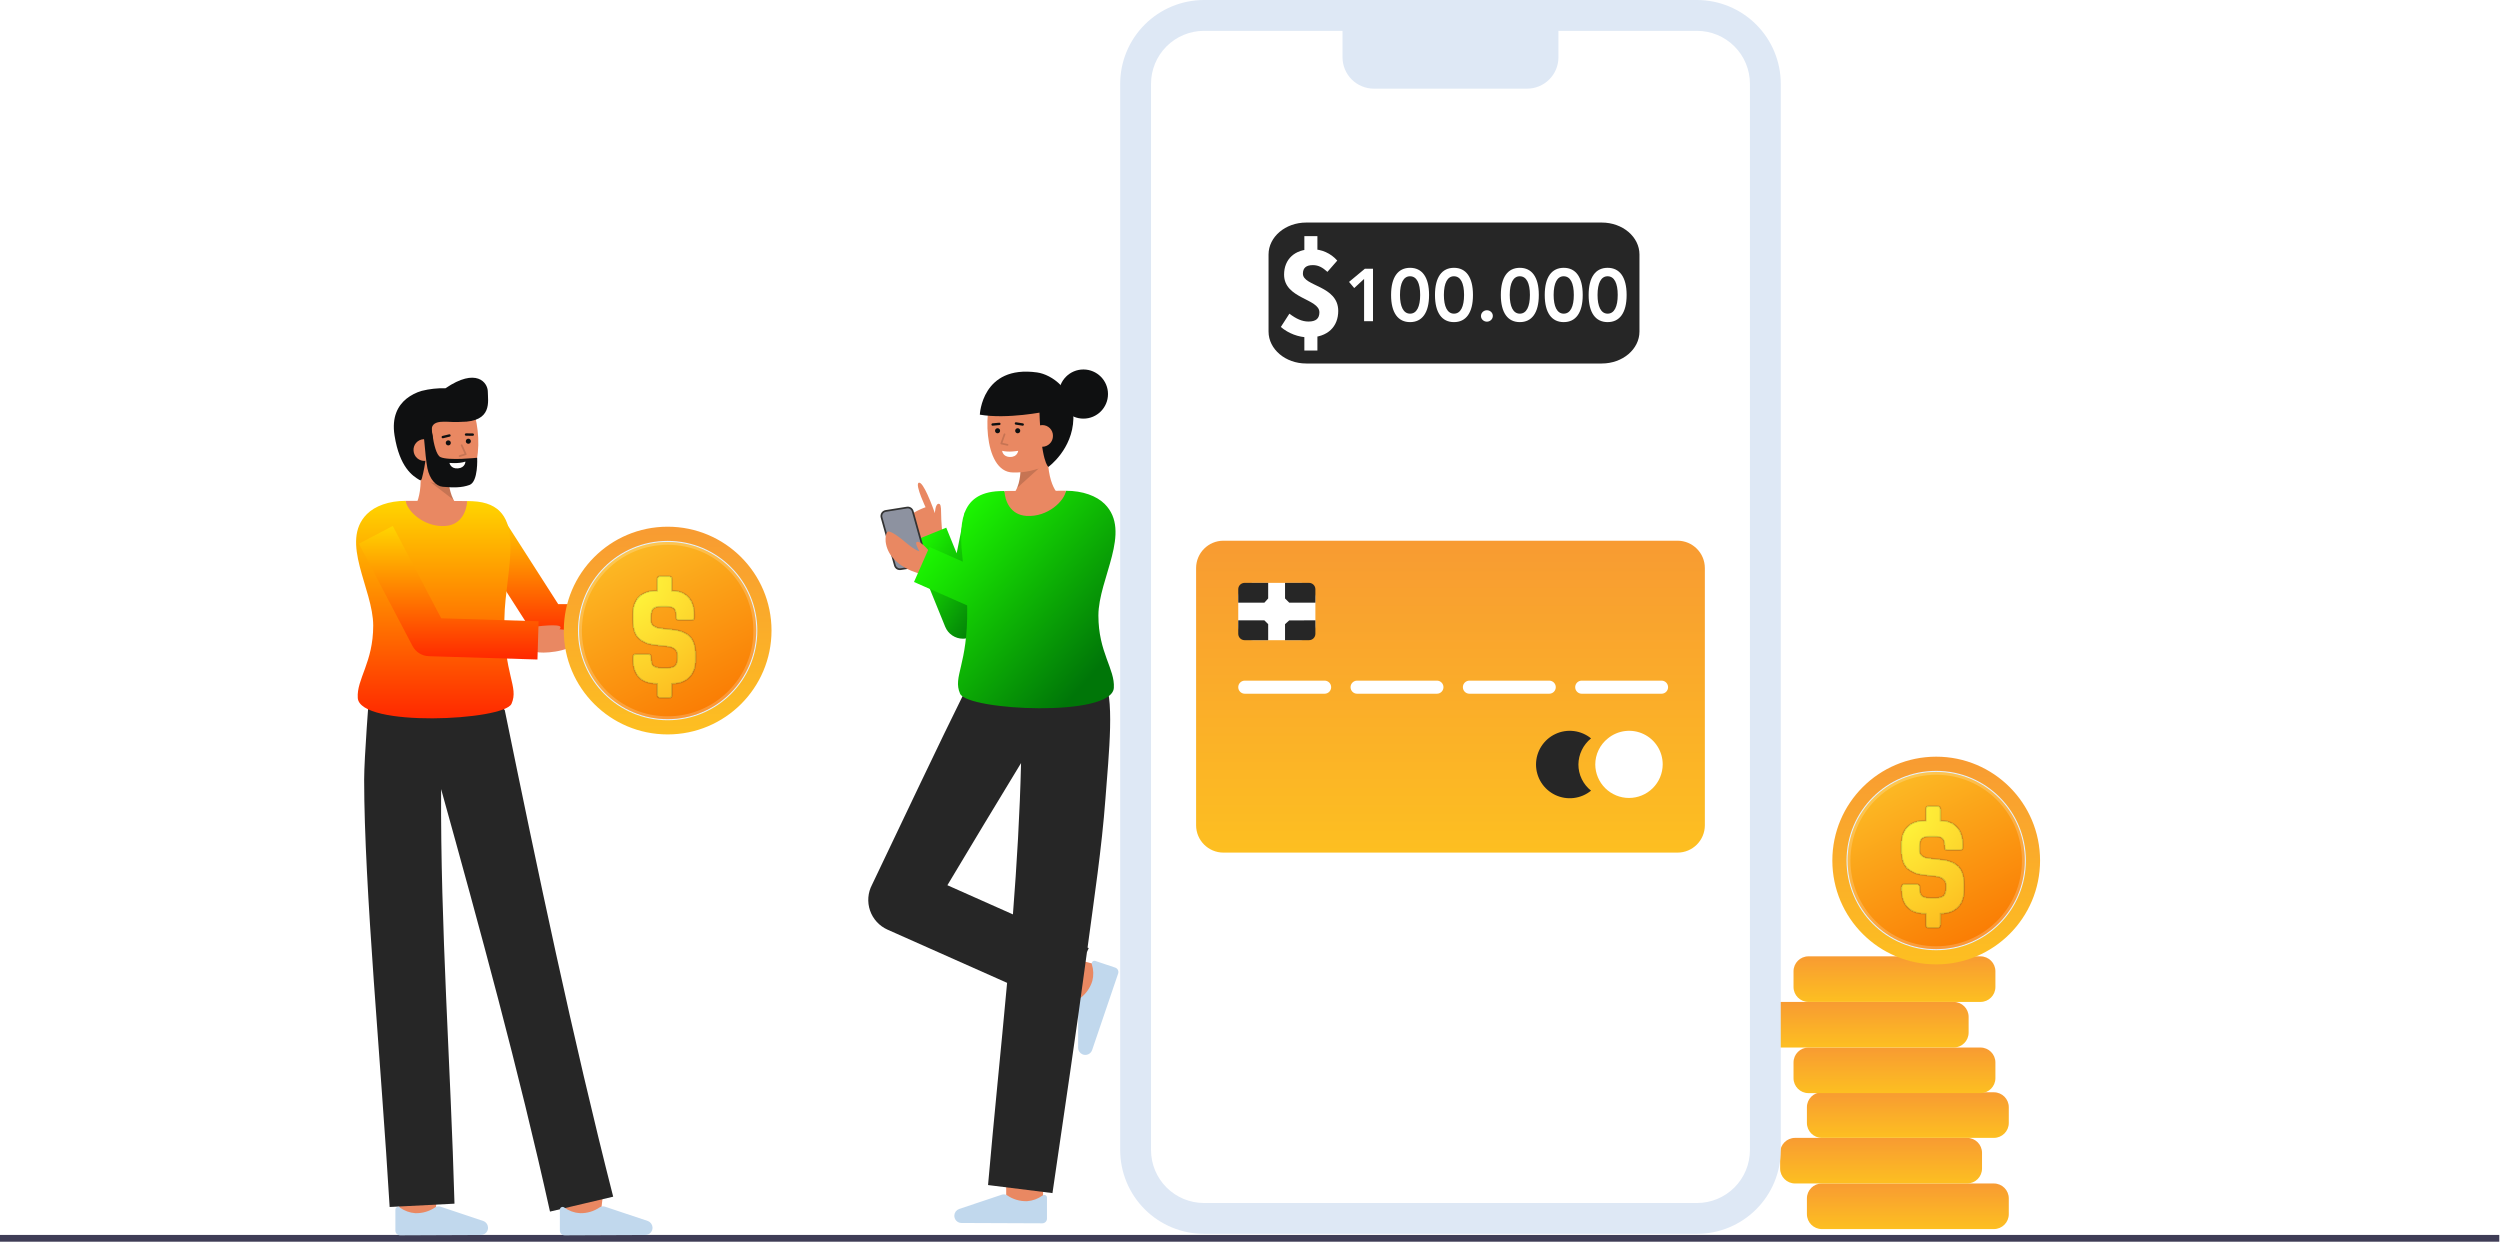 <svg width="337" height="168" viewBox="0 0 337 168" fill="none" xmlns="http://www.w3.org/2000/svg">
<path d="M268.772 159.533H245.586C244.474 159.533 243.572 160.435 243.572 161.547V163.666C243.572 164.778 244.474 165.679 245.586 165.679H268.772C269.884 165.679 270.785 164.778 270.785 163.666V161.547C270.785 160.435 269.884 159.533 268.772 159.533Z" fill="url(#paint0_linear_1203_18449)"/>
<path d="M265.162 153.387H241.976C240.864 153.387 239.962 154.288 239.962 155.401V157.519C239.962 158.631 240.864 159.533 241.976 159.533H265.162C266.274 159.533 267.176 158.631 267.176 157.519V155.401C267.176 154.288 266.274 153.387 265.162 153.387Z" fill="url(#paint1_linear_1203_18449)"/>
<path d="M268.772 147.24H245.586C244.474 147.24 243.572 148.142 243.572 149.254V151.373C243.572 152.485 244.474 153.386 245.586 153.386H268.772C269.884 153.386 270.785 152.485 270.785 151.373V149.254C270.785 148.142 269.884 147.24 268.772 147.24Z" fill="url(#paint2_linear_1203_18449)"/>
<path d="M266.967 141.207H243.781C242.669 141.207 241.767 142.109 241.767 143.221V145.339C241.767 146.452 242.669 147.353 243.781 147.353H266.967C268.079 147.353 268.981 146.452 268.981 145.339V143.221C268.981 142.109 268.079 141.207 266.967 141.207Z" fill="url(#paint3_linear_1203_18449)"/>
<path d="M263.357 135.061H240.171C239.059 135.061 238.157 135.962 238.157 137.074V139.193C238.157 140.305 239.059 141.207 240.171 141.207H263.357C264.469 141.207 265.371 140.305 265.371 139.193V137.074C265.371 135.962 264.469 135.061 263.357 135.061Z" fill="url(#paint4_linear_1203_18449)"/>
<path d="M266.967 128.914H243.781C242.669 128.914 241.767 129.816 241.767 130.928V133.046C241.767 134.159 242.669 135.06 243.781 135.06H266.967C268.079 135.06 268.981 134.159 268.981 133.046V130.928C268.981 129.816 268.079 128.914 266.967 128.914Z" fill="url(#paint5_linear_1203_18449)"/>
<path d="M124.179 73.481C124.179 73.481 122.408 70.668 122.481 69.906C122.553 69.144 124.767 68.373 124.767 68.373C124.767 68.373 124.447 67.699 124.161 66.96C123.832 66.106 123.549 65.165 123.858 65.072C124.155 64.981 124.607 65.756 125.021 66.657C125.553 67.813 126.023 69.175 126.023 69.175C126.023 69.175 126.072 67.83 126.57 67.915C126.774 67.951 126.861 68.194 126.861 69.158C126.861 70.258 127.033 71.972 127.033 71.972L124.179 73.481Z" fill="#E98862"/>
<path d="M129.802 86.096C129.289 86.096 128.788 85.943 128.362 85.656C127.936 85.37 127.606 84.963 127.413 84.487L122.776 73.07L127.555 71.13L128.959 74.587L130.06 69.08L135.118 70.092L132.332 84.023C132.223 84.567 131.942 85.061 131.53 85.432C131.118 85.804 130.598 86.032 130.046 86.084C129.964 86.092 129.883 86.096 129.802 86.096Z" fill="url(#paint6_linear_1203_18449)"/>
<path d="M121.414 76.721L121.414 76.721C121.246 76.748 121.074 76.712 120.931 76.62L120.867 76.72L120.931 76.62C120.788 76.528 120.683 76.387 120.638 76.223L120.638 76.223L118.833 69.748C118.833 69.748 118.833 69.748 118.833 69.748C118.807 69.654 118.801 69.556 118.816 69.46C118.831 69.363 118.865 69.271 118.918 69.189C118.971 69.107 119.04 69.037 119.122 68.984C119.203 68.93 119.295 68.895 119.391 68.879C119.391 68.879 119.391 68.879 119.391 68.879L122.259 68.422L122.259 68.422C122.427 68.395 122.599 68.431 122.742 68.523C122.885 68.615 122.989 68.756 123.035 68.92L123.035 68.92L124.839 75.395C124.865 75.489 124.871 75.587 124.856 75.683C124.842 75.78 124.807 75.872 124.754 75.954C124.702 76.036 124.632 76.106 124.551 76.159C124.469 76.213 124.377 76.248 124.281 76.264C124.281 76.264 124.281 76.264 124.281 76.264L121.414 76.721Z" fill="#8D92A0" stroke="#333333" stroke-width="0.237"/>
<path d="M147.413 135.057C143.113 133.971 142.69 133.809 142.551 133.756L144.328 129.117C144.314 129.112 144.296 129.105 144.273 129.098C144.623 129.213 146.807 129.781 148.63 130.241L147.413 135.057Z" fill="#E98862"/>
<path d="M147.22 141.545C147.177 141.671 147.108 141.787 147.018 141.886C146.928 141.985 146.819 142.064 146.697 142.118C146.575 142.173 146.443 142.202 146.309 142.203C146.176 142.204 146.043 142.178 145.92 142.126C145.75 142.053 145.604 141.934 145.499 141.781C145.394 141.628 145.335 141.449 145.329 141.264L145.332 135.166C145.333 135.048 145.359 134.931 145.409 134.824C145.458 134.717 145.53 134.622 145.62 134.546C146.396 133.968 146.966 133.156 147.246 132.23C147.435 131.499 147.414 130.73 147.187 130.01C147.163 129.945 147.157 129.874 147.171 129.806C147.185 129.738 147.218 129.675 147.266 129.626C147.314 129.576 147.375 129.54 147.443 129.524C147.51 129.508 147.581 129.511 147.647 129.533L150.327 130.432C150.406 130.459 150.479 130.5 150.542 130.555C150.605 130.61 150.656 130.677 150.693 130.751C150.73 130.826 150.752 130.908 150.758 130.991C150.763 131.074 150.752 131.157 150.725 131.236L147.22 141.545Z" fill="#C1D8ED"/>
<path d="M135.642 162.836C135.642 162.836 135.625 157.692 135.625 157.236H140.593C140.593 157.691 140.61 162.82 140.61 162.82L135.642 162.836Z" fill="#E98862"/>
<path d="M148.658 91.604C145.471 88.417 130.662 92.716 130.662 92.716L130.648 92.808L130.345 92.638C126.579 100.208 121.245 111.539 117.554 119.256C117.273 119.786 117.103 120.369 117.055 120.968C117.008 121.567 117.084 122.169 117.28 122.738C117.475 123.306 117.785 123.828 118.19 124.271C118.595 124.715 119.088 125.07 119.636 125.316L135.757 132.488C134.929 141.581 133.979 150.667 133.188 159.745L141.873 160.829C143.451 149.998 145.074 139.18 146.523 128.336L146.76 127.804L146.604 127.735C147.493 121.054 148.515 114.38 149.015 107.651C149.44 101.928 150.373 93.319 148.658 91.604ZM127.708 119.328C130.816 114.148 134.473 108.043 137.638 102.861C137.475 109.665 137.072 116.464 136.542 123.259L127.708 119.328Z" fill="#262626"/>
<path d="M126.05 75.142L124.359 77.436C124.359 77.436 119.813 76.525 119.387 73.023C119.338 72.62 119.38 71.505 119.88 71.654C121.181 72.044 122.8 74.04 123.935 74.306C123.676 73.842 123.36 73.187 123.564 73.067C124.1 72.752 125.542 74.653 126.05 75.142Z" fill="#E98862"/>
<path d="M143.131 66.997C143.131 66.997 141.229 66.18 141.229 61.183L137.405 60.793C137.405 60.793 138.193 65.209 136.403 66.778L143.131 66.997Z" fill="#E98862"/>
<g opacity="0.15">
<path d="M137.099 65.784L140.032 63.135L137.572 63.311C137.569 64.157 137.409 64.996 137.099 65.784Z" fill="black"/>
</g>
<path d="M143.208 59.082C143.071 60.61 142.366 62.103 141.077 62.699C139.676 63.392 138.127 63.733 136.564 63.69C132.413 63.69 132.46 54.247 134.268 52.265C136.076 50.284 141.916 50.966 142.865 53.955C143.356 55.5 143.339 57.628 143.208 59.082Z" fill="#E98862"/>
<path d="M137.186 58.408C137.376 58.408 137.529 58.255 137.529 58.065C137.529 57.876 137.376 57.723 137.186 57.723C136.997 57.723 136.844 57.876 136.844 58.065C136.844 58.255 136.997 58.408 137.186 58.408Z" fill="#0F1011"/>
<path d="M134.473 58.408C134.662 58.408 134.816 58.255 134.816 58.065C134.816 57.876 134.662 57.723 134.473 57.723C134.284 57.723 134.13 57.876 134.13 58.065C134.13 58.255 134.284 58.408 134.473 58.408Z" fill="#0F1011"/>
<path d="M133.808 57.386C133.766 57.387 133.726 57.371 133.695 57.343C133.665 57.314 133.646 57.274 133.644 57.233C133.643 57.191 133.657 57.15 133.685 57.118C133.713 57.087 133.751 57.068 133.793 57.065L134.697 56.979C134.74 56.976 134.782 56.989 134.815 57.016C134.847 57.043 134.868 57.082 134.873 57.124C134.875 57.145 134.872 57.167 134.866 57.187C134.86 57.207 134.85 57.226 134.836 57.242C134.823 57.258 134.806 57.272 134.788 57.282C134.769 57.292 134.748 57.298 134.727 57.3L133.823 57.385L133.808 57.386Z" fill="#0F1011"/>
<path d="M137.86 57.386C137.852 57.386 137.844 57.386 137.836 57.384L136.926 57.242C136.905 57.239 136.885 57.232 136.867 57.221C136.849 57.21 136.833 57.196 136.82 57.178C136.808 57.161 136.798 57.142 136.793 57.121C136.788 57.101 136.787 57.079 136.791 57.058C136.794 57.037 136.801 57.017 136.812 56.999C136.823 56.981 136.838 56.965 136.855 56.953C136.872 56.94 136.892 56.931 136.912 56.926C136.933 56.921 136.954 56.92 136.975 56.924L137.885 57.066C137.925 57.072 137.961 57.093 137.986 57.125C138.011 57.157 138.023 57.197 138.02 57.237C138.017 57.277 137.999 57.314 137.97 57.342C137.941 57.37 137.902 57.385 137.862 57.386L137.86 57.386Z" fill="#0F1011"/>
<path d="M137.249 60.77C137.249 60.77 135.999 61.006 135.089 60.77C135.089 60.77 135.164 61.599 136.169 61.599C137.174 61.599 137.249 60.77 137.249 60.77Z" fill="white"/>
<path d="M140.114 55.407C140.317 62.309 141.32 62.94 141.32 62.94C141.32 62.94 144.584 60.594 144.694 56.431C144.797 52.527 141.759 50.477 139.797 50.204C132.344 49.168 132.082 55.898 132.082 55.898C135.823 56.539 140.918 55.48 140.918 55.48" fill="#0F1011"/>
<path d="M139.032 58.754C139.03 58.946 139.065 59.137 139.137 59.316C139.209 59.494 139.316 59.657 139.451 59.793C139.586 59.93 139.747 60.039 139.925 60.113C140.102 60.187 140.293 60.226 140.485 60.226C140.677 60.226 140.868 60.187 141.045 60.113C141.223 60.039 141.384 59.93 141.519 59.793C141.654 59.657 141.761 59.494 141.833 59.316C141.905 59.137 141.941 58.946 141.938 58.754C141.941 58.562 141.906 58.372 141.834 58.194C141.762 58.016 141.655 57.855 141.52 57.719C141.384 57.584 141.223 57.477 141.045 57.405C140.867 57.333 140.677 57.298 140.485 57.301C139.45 57.352 139.032 57.952 139.032 58.754Z" fill="#E98862"/>
<path d="M146.045 56.431C147.875 56.431 149.358 54.948 149.358 53.118C149.358 51.288 147.875 49.805 146.045 49.805C144.215 49.805 142.732 51.288 142.732 53.118C142.732 54.948 144.215 56.431 146.045 56.431Z" fill="#0F1011"/>
<path d="M148.912 67.936C147.83 66.855 145.964 66.157 143.688 66.154C143.518 67.481 135.461 67.486 135.4 66.185C135.092 66.19 134.853 66.195 134.704 66.202C129.236 66.438 129.252 70.845 129.79 75.716L125.29 73.731L123.208 78.45L130.369 81.609C130.374 81.751 130.378 81.893 130.379 82.035C130.472 89.713 128.397 91.161 129.419 93.507C130.41 95.786 149.886 96.732 150.146 92.725C150.311 90.174 148.064 87.948 148.064 82.978C148.064 78.008 152.637 71.661 148.912 67.936Z" fill="url(#paint7_linear_1203_18449)"/>
<path d="M135.4 66.185C135.461 67.486 136.168 69.4 138.352 69.544C141.261 69.736 143.518 67.481 143.688 66.154H143.681C140.817 66.154 137.07 66.159 135.4 66.185Z" fill="#E98862"/>
<g opacity="0.15">
<path d="M135.816 60.084C135.808 60.084 135.799 60.083 135.791 60.081L134.948 59.896C134.931 59.893 134.916 59.886 134.902 59.876C134.889 59.866 134.878 59.853 134.87 59.838C134.862 59.824 134.857 59.807 134.855 59.791C134.854 59.774 134.856 59.757 134.862 59.741L135.304 58.493C135.315 58.465 135.337 58.441 135.365 58.429C135.392 58.416 135.424 58.414 135.453 58.425C135.482 58.435 135.506 58.456 135.52 58.484C135.533 58.511 135.536 58.543 135.526 58.572L135.129 59.694L135.842 59.851C135.87 59.857 135.895 59.874 135.912 59.897C135.929 59.921 135.937 59.95 135.934 59.979C135.93 60.008 135.917 60.035 135.895 60.054C135.873 60.073 135.845 60.084 135.816 60.084Z" fill="black"/>
</g>
<path d="M129.609 164.858C129.475 164.858 129.343 164.829 129.221 164.776C129.099 164.722 128.989 164.643 128.899 164.545C128.808 164.446 128.739 164.331 128.695 164.204C128.652 164.078 128.634 163.944 128.645 163.811C128.659 163.626 128.726 163.45 128.837 163.302C128.949 163.154 129.1 163.041 129.274 162.976L135.056 161.04C135.168 161.002 135.286 160.99 135.404 161.003C135.521 161.016 135.634 161.054 135.735 161.115C136.53 161.667 137.481 161.949 138.448 161.92C139.201 161.866 139.924 161.602 140.534 161.157C140.588 161.113 140.653 161.085 140.722 161.077C140.791 161.069 140.861 161.08 140.923 161.11C140.986 161.139 141.039 161.186 141.076 161.245C141.113 161.304 141.132 161.372 141.132 161.441V164.268C141.132 164.352 141.116 164.434 141.084 164.511C141.052 164.588 141.005 164.658 140.946 164.717C140.887 164.776 140.817 164.823 140.739 164.854C140.662 164.886 140.58 164.902 140.496 164.902L129.609 164.858Z" fill="#C1D8ED"/>
<path d="M336.904 166.469H0V167.382H336.904V166.469Z" fill="#3F3D56"/>
<path d="M162.294 164.244H228.755C233.845 164.244 237.971 160.118 237.971 155.029L237.971 11.294C237.971 6.205 233.845 2.079 228.755 2.079H162.294C157.204 2.079 153.079 6.205 153.079 11.294V155.029C153.079 160.118 157.204 164.244 162.294 164.244Z" fill="white"/>
<path d="M151 155.029V11.295C151.003 8.301 152.194 5.43 154.311 3.312C156.428 1.195 159.299 0.004 162.293 0H228.755C231.75 0.003 234.621 1.195 236.738 3.312C238.856 5.43 240.046 8.301 240.049 11.295V155.029C240.046 158.023 238.855 160.894 236.738 163.011C234.621 165.129 231.75 166.32 228.755 166.323H162.293C159.299 166.319 156.429 165.128 154.311 163.011C152.194 160.894 151.003 158.023 151 155.029ZM162.293 4.157C160.401 4.16 158.587 4.913 157.249 6.251C155.912 7.589 155.159 9.403 155.157 11.295V155.029C155.159 156.921 155.912 158.735 157.25 160.073C158.588 161.411 160.401 162.163 162.293 162.166H228.755C230.648 162.163 232.462 161.411 233.8 160.073C235.137 158.735 235.89 156.921 235.892 155.029V11.295C235.89 9.403 235.137 7.589 233.8 6.251C232.462 4.913 230.648 4.161 228.755 4.158L162.293 4.157Z" fill="#DEE8F5"/>
<path d="M205.85 11.951L185.199 11.951C184.078 11.951 183.003 11.506 182.211 10.713C181.418 9.921 180.973 8.846 180.973 7.725V2.078L210.077 2.078V7.725C210.077 8.846 209.631 9.921 208.839 10.713C208.046 11.506 206.971 11.951 205.85 11.951Z" fill="#DEE8F5"/>
<path d="M215.922 30H176.078C173.273 30 171 31.929 171 34.309V44.691C171 47.071 173.273 49 176.078 49H215.922C218.727 49 221 47.071 221 44.691V34.309C221 31.929 218.727 30 215.922 30Z" fill="#262626"/>
<path d="M226.125 72.887H164.924C162.886 72.887 161.234 74.539 161.234 76.576V111.243C161.234 113.28 162.886 114.932 164.924 114.932H226.125C228.162 114.932 229.814 113.28 229.814 111.243V76.576C229.814 74.539 228.162 72.887 226.125 72.887Z" fill="url(#paint8_linear_1203_18449)"/>
<path d="M175.313 78.568H168.918C167.812 78.568 166.916 79.464 166.916 80.57V84.294C166.916 85.4 167.812 86.296 168.918 86.296H175.313C176.418 86.296 177.314 85.4 177.314 84.294V80.57C177.314 79.464 176.418 78.568 175.313 78.568Z" fill="white"/>
<path d="M177.314 79.426V81.239H173.791L173.223 80.671V78.57H176.457C176.684 78.57 176.902 78.66 177.062 78.821C177.223 78.981 177.313 79.199 177.314 79.426Z" fill="#262626"/>
<path d="M177.314 83.625V85.438C177.314 85.551 177.292 85.662 177.249 85.766C177.206 85.87 177.142 85.965 177.063 86.044C176.983 86.124 176.889 86.187 176.785 86.23C176.681 86.273 176.569 86.295 176.457 86.295H173.223V84.136L173.791 83.626L177.314 83.625Z" fill="#262626"/>
<path d="M170.95 78.57V80.672L170.44 81.241H166.916V79.427C166.916 79.315 166.938 79.203 166.981 79.099C167.024 78.995 167.087 78.901 167.167 78.821C167.247 78.742 167.341 78.678 167.445 78.635C167.549 78.592 167.661 78.57 167.773 78.57H170.95Z" fill="#262626"/>
<path d="M170.95 84.136V86.295H167.773C167.661 86.295 167.549 86.273 167.445 86.23C167.341 86.187 167.247 86.124 167.167 86.044C167.087 85.965 167.024 85.87 166.981 85.766C166.938 85.662 166.916 85.551 166.916 85.438V83.625H170.439L170.95 84.136Z" fill="#262626"/>
<path d="M178.557 93.514H167.798C167.564 93.514 167.34 93.421 167.175 93.255C167.009 93.09 166.916 92.866 166.916 92.632C166.916 92.398 167.009 92.174 167.175 92.008C167.34 91.843 167.564 91.75 167.798 91.75H178.557C178.791 91.75 179.016 91.843 179.181 92.008C179.346 92.174 179.439 92.398 179.439 92.632C179.439 92.866 179.346 93.09 179.181 93.255C179.016 93.421 178.791 93.514 178.557 93.514Z" fill="white"/>
<path d="M193.697 93.514H182.937C182.704 93.514 182.479 93.421 182.314 93.255C182.148 93.09 182.056 92.866 182.056 92.632C182.056 92.398 182.148 92.174 182.314 92.008C182.479 91.843 182.704 91.75 182.937 91.75H193.697C193.931 91.75 194.155 91.843 194.32 92.008C194.486 92.174 194.579 92.398 194.579 92.632C194.579 92.866 194.486 93.09 194.32 93.255C194.155 93.421 193.931 93.514 193.697 93.514Z" fill="white"/>
<path d="M208.837 93.514H198.077C197.843 93.514 197.619 93.421 197.453 93.255C197.288 93.09 197.195 92.866 197.195 92.632C197.195 92.398 197.288 92.174 197.453 92.008C197.619 91.843 197.843 91.75 198.077 91.75H208.837C209.07 91.75 209.295 91.843 209.46 92.008C209.626 92.174 209.719 92.398 209.719 92.632C209.719 92.866 209.626 93.09 209.46 93.255C209.295 93.421 209.07 93.514 208.837 93.514Z" fill="white"/>
<path d="M223.976 93.514H213.217C212.983 93.514 212.758 93.421 212.593 93.255C212.428 93.09 212.335 92.866 212.335 92.632C212.335 92.398 212.428 92.174 212.593 92.008C212.758 91.843 212.983 91.75 213.217 91.75H223.976C224.21 91.75 224.434 91.843 224.6 92.008C224.765 92.174 224.858 92.398 224.858 92.632C224.858 92.866 224.765 93.09 224.6 93.255C224.434 93.421 224.21 93.514 223.976 93.514Z" fill="white"/>
<path d="M224.133 103.057C224.123 104.256 223.639 105.403 222.788 106.247C221.937 107.091 220.786 107.565 219.587 107.565C218.388 107.565 217.238 107.091 216.386 106.247C215.535 105.403 215.052 104.256 215.042 103.057C215.042 102.38 215.196 101.711 215.491 101.101C215.786 100.491 216.215 99.956 216.746 99.535C217.41 98.991 218.215 98.648 219.067 98.544C219.919 98.441 220.783 98.583 221.557 98.952C222.332 99.322 222.985 99.904 223.441 100.631C223.897 101.357 224.137 102.199 224.133 103.057Z" fill="white"/>
<path d="M214.473 106.581C213.807 107.124 213 107.467 212.147 107.57C211.293 107.673 210.428 107.532 209.651 107.164C208.874 106.795 208.218 106.213 207.759 105.486C207.299 104.759 207.055 103.917 207.055 103.057C207.055 102.198 207.299 101.355 207.759 100.629C208.218 99.902 208.874 99.32 209.651 98.951C210.428 98.582 211.293 98.441 212.147 98.545C213 98.648 213.807 98.991 214.473 99.534C213.947 99.96 213.521 100.496 213.227 101.105C212.932 101.714 212.776 102.381 212.769 103.057C212.769 103.735 212.923 104.404 213.218 105.014C213.513 105.624 213.942 106.16 214.473 106.581Z" fill="#262626"/>
<path d="M172.654 44.077L173.811 42.283C174.728 42.984 175.53 43.344 176.383 43.344C177.405 43.344 177.855 42.92 177.855 42.1C177.855 40.245 173.094 40.278 173.094 37.023C173.094 34.93 174.543 33.598 176.829 33.598C177.478 33.588 178.121 33.72 178.714 33.985C179.307 34.249 179.836 34.639 180.263 35.128L178.936 36.648C178.28 36.052 177.724 35.738 176.971 35.738C176.103 35.738 175.632 36.089 175.632 36.898C175.632 38.618 180.394 38.468 180.394 41.916C180.394 43.988 179.023 45.487 176.383 45.487C175.015 45.455 173.7 44.958 172.654 44.077ZM175.827 31.828H177.586V34.426H175.827V31.828ZM175.827 44.401H177.586V47.251H175.827V44.401Z" fill="white"/>
<path d="M185.08 36.221V43.301H183.88V37.601L182.55 38.831L181.85 38.001L183.99 36.221H185.08ZM190.078 36.101C191.688 36.101 192.638 37.341 192.638 39.761C192.638 42.171 191.698 43.421 190.078 43.421C188.458 43.421 187.518 42.171 187.518 39.761C187.518 37.341 188.468 36.101 190.078 36.101ZM188.718 39.761C188.718 41.281 189.158 42.281 190.078 42.281C190.978 42.281 191.438 41.331 191.438 39.761C191.438 38.171 190.978 37.241 190.068 37.241C189.198 37.241 188.718 38.161 188.718 39.761ZM195.996 36.101C197.606 36.101 198.556 37.341 198.556 39.761C198.556 42.171 197.616 43.421 195.996 43.421C194.376 43.421 193.436 42.171 193.436 39.761C193.436 37.341 194.386 36.101 195.996 36.101ZM194.636 39.761C194.636 41.281 195.076 42.281 195.996 42.281C196.896 42.281 197.356 41.331 197.356 39.761C197.356 38.171 196.896 37.241 195.986 37.241C195.116 37.241 194.636 38.161 194.636 39.761ZM200.434 41.821C200.854 41.821 201.234 42.141 201.234 42.581C201.234 43.021 200.864 43.361 200.434 43.361C200.014 43.361 199.634 43.031 199.634 42.601C199.634 42.161 200.004 41.821 200.434 41.821ZM204.873 36.101C206.483 36.101 207.433 37.341 207.433 39.761C207.433 42.171 206.493 43.421 204.873 43.421C203.253 43.421 202.313 42.171 202.313 39.761C202.313 37.341 203.263 36.101 204.873 36.101ZM203.513 39.761C203.513 41.281 203.953 42.281 204.873 42.281C205.773 42.281 206.233 41.331 206.233 39.761C206.233 38.171 205.773 37.241 204.863 37.241C203.993 37.241 203.513 38.161 203.513 39.761ZM210.791 36.101C212.401 36.101 213.351 37.341 213.351 39.761C213.351 42.171 212.411 43.421 210.791 43.421C209.171 43.421 208.231 42.171 208.231 39.761C208.231 37.341 209.181 36.101 210.791 36.101ZM209.431 39.761C209.431 41.281 209.871 42.281 210.791 42.281C211.691 42.281 212.151 41.331 212.151 39.761C212.151 38.171 211.691 37.241 210.781 37.241C209.911 37.241 209.431 38.161 209.431 39.761ZM216.709 36.101C218.319 36.101 219.269 37.341 219.269 39.761C219.269 42.171 218.329 43.421 216.709 43.421C215.089 43.421 214.149 42.171 214.149 39.761C214.149 37.341 215.099 36.101 216.709 36.101ZM215.349 39.761C215.349 41.281 215.789 42.281 216.709 42.281C217.609 42.281 218.069 41.331 218.069 39.761C218.069 38.171 217.609 37.241 216.699 37.241C215.829 37.241 215.349 38.161 215.349 39.761Z" fill="white"/>
<path d="M80.942 163.961L76.009 163.374C76.231 161.507 76.482 159.264 76.499 158.896C76.499 158.92 76.499 158.939 76.499 158.954H81.467C81.465 159.103 81.465 159.556 80.942 163.961Z" fill="#E98862"/>
<path d="M58.782 164.554L53.814 164.538C53.814 164.538 53.831 159.408 53.831 158.955H58.799C58.799 159.41 58.782 164.554 58.782 164.554Z" fill="#E98862"/>
<path d="M74.139 163.323L82.657 161.313C77.142 139.661 72.514 117.561 68.032 95.676L67.968 95.695L67.784 94.434L49.787 93.322C49.787 93.322 49.087 102.136 49.087 105.08C49.089 119.511 51.384 143.504 52.524 162.702L61.265 162.255C60.751 143.638 59.362 124.994 59.462 106.372C64.695 125.211 69.916 144.252 74.139 163.323Z" fill="#262626"/>
<path d="M64.821 166.475C64.955 166.475 65.087 166.447 65.209 166.393C65.331 166.339 65.441 166.26 65.531 166.162C65.622 166.064 65.691 165.948 65.735 165.822C65.779 165.695 65.796 165.561 65.785 165.428C65.771 165.244 65.704 165.067 65.593 164.919C65.481 164.771 65.33 164.658 65.157 164.593L59.374 162.657C59.263 162.62 59.144 162.607 59.026 162.62C58.909 162.633 58.796 162.672 58.695 162.732C57.9 163.284 56.949 163.566 55.982 163.537C55.229 163.483 54.506 163.219 53.896 162.775C53.842 162.731 53.777 162.703 53.708 162.694C53.639 162.686 53.57 162.697 53.507 162.727C53.444 162.757 53.391 162.804 53.354 162.862C53.317 162.921 53.298 162.989 53.298 163.058V165.887C53.298 165.971 53.314 166.053 53.346 166.13C53.378 166.207 53.425 166.277 53.484 166.336C53.543 166.395 53.614 166.441 53.691 166.473C53.768 166.505 53.85 166.521 53.934 166.521L64.821 166.475Z" fill="#C1D8ED"/>
<path d="M86.995 166.475C87.128 166.475 87.26 166.447 87.382 166.393C87.504 166.339 87.614 166.26 87.705 166.162C87.795 166.064 87.865 165.948 87.908 165.822C87.952 165.695 87.969 165.561 87.959 165.428C87.944 165.244 87.877 165.067 87.766 164.919C87.655 164.771 87.503 164.658 87.33 164.593L81.548 162.657C81.436 162.62 81.317 162.607 81.2 162.62C81.082 162.633 80.969 162.672 80.868 162.732C80.073 163.284 79.123 163.566 78.156 163.537C77.402 163.483 76.679 163.219 76.069 162.775C76.015 162.73 75.95 162.703 75.881 162.694C75.813 162.686 75.743 162.697 75.68 162.727C75.617 162.757 75.564 162.804 75.528 162.862C75.49 162.921 75.471 162.989 75.471 163.058V165.887C75.471 165.971 75.488 166.053 75.52 166.13C75.552 166.207 75.599 166.277 75.658 166.336C75.717 166.395 75.787 166.441 75.864 166.473C75.941 166.505 76.024 166.521 76.107 166.521L86.995 166.475Z" fill="#C1D8ED"/>
<path d="M55.233 69.089C55.233 69.089 57.062 68.119 56.654 63.138L60.433 62.438C60.433 62.438 60.008 66.903 61.921 68.321L55.233 69.089Z" fill="#E98862"/>
<g opacity="0.15">
<path d="M61.147 67.386L58.008 64.984L60.473 64.959C60.545 65.803 60.773 66.626 61.147 67.386Z" fill="black"/>
</g>
<path d="M54.511 61.205C54.772 62.716 55.597 64.147 56.93 64.635C58.383 65.212 59.955 65.424 61.509 65.254C65.646 64.915 64.828 55.508 62.864 53.68C60.9 51.852 55.135 53.01 54.433 56.066C54.071 57.648 54.261 59.767 54.511 61.205Z" fill="#E98862"/>
<path d="M65.758 52.808C65.758 51.559 64.203 49.511 60.054 52.335L60.05 52.338C58.972 52.307 57.895 52.425 56.85 52.688C56.1 52.904 55.4 53.264 54.788 53.747C53.633 54.684 52.792 56.225 53.184 58.702C53.865 63.006 55.628 64.154 56.517 64.682C56.743 64.817 56.798 64.707 56.877 64.456C57.123 63.527 57.299 62.58 57.404 61.625C57.539 60.631 58.432 60 58.324 58.81C58.286 58.394 57.616 56.87 59.689 56.853C60.855 56.843 60.419 56.89 61.663 56.89C61.841 56.89 61.998 56.881 62.142 56.869H62.143C66.439 56.869 65.758 54.058 65.758 52.808Z" fill="#0F1011"/>
<path d="M58.646 60.537C58.664 60.729 58.644 60.922 58.587 61.106C58.53 61.29 58.437 61.461 58.314 61.608C58.19 61.756 58.038 61.878 57.867 61.966C57.696 62.055 57.51 62.108 57.318 62.124C57.126 62.14 56.932 62.117 56.749 62.058C56.566 61.998 56.397 61.903 56.251 61.777C56.105 61.651 55.986 61.498 55.9 61.326C55.813 61.153 55.762 60.966 55.749 60.774C55.73 60.583 55.75 60.39 55.807 60.207C55.864 60.024 55.958 59.854 56.082 59.708C56.206 59.562 56.358 59.442 56.529 59.356C56.701 59.27 56.888 59.219 57.079 59.206C58.114 59.174 58.58 59.737 58.646 60.537Z" fill="#E98862"/>
<path d="M58.007 55.928L56.937 56.319C56.937 56.319 57.315 61.666 57.615 63.126C57.916 64.587 58.753 65.539 59.702 65.62C61.16 65.745 62.216 65.755 63.286 65.373C64.492 64.942 64.323 61.706 64.323 61.706C64.323 61.706 60.442 62.127 59.368 61.612C58.295 61.097 58.007 55.928 58.007 55.928Z" fill="#0F1011"/>
<path d="M60.429 60.043C60.618 60.043 60.772 59.889 60.772 59.7C60.772 59.511 60.618 59.357 60.429 59.357C60.239 59.357 60.086 59.511 60.086 59.7C60.086 59.889 60.239 60.043 60.429 60.043Z" fill="#0F1011"/>
<path d="M63.133 59.82C63.322 59.82 63.476 59.667 63.476 59.477C63.476 59.288 63.322 59.135 63.133 59.135C62.944 59.135 62.79 59.288 62.79 59.477C62.79 59.667 62.944 59.82 63.133 59.82Z" fill="#0F1011"/>
<path d="M63.727 58.748H63.726L62.818 58.736C62.797 58.736 62.776 58.731 62.756 58.723C62.737 58.715 62.719 58.703 62.704 58.688C62.69 58.672 62.678 58.654 62.67 58.635C62.662 58.615 62.658 58.594 62.659 58.573C62.661 58.531 62.679 58.491 62.709 58.462C62.739 58.432 62.78 58.415 62.822 58.414L63.73 58.425C63.773 58.426 63.814 58.443 63.844 58.473C63.874 58.504 63.89 58.545 63.89 58.588C63.89 58.63 63.873 58.671 63.842 58.701C63.812 58.731 63.771 58.748 63.728 58.748H63.727Z" fill="#0F1011"/>
<path d="M59.688 59.079C59.649 59.079 59.611 59.065 59.581 59.039C59.551 59.012 59.533 58.976 59.528 58.937C59.523 58.898 59.533 58.858 59.556 58.826C59.579 58.793 59.613 58.77 59.651 58.761L60.547 58.546C60.567 58.541 60.589 58.54 60.61 58.543C60.631 58.546 60.651 58.553 60.669 58.564C60.688 58.575 60.704 58.59 60.716 58.607C60.729 58.624 60.738 58.644 60.743 58.664C60.748 58.685 60.749 58.707 60.745 58.728C60.742 58.749 60.734 58.769 60.723 58.787C60.712 58.805 60.697 58.821 60.68 58.833C60.662 58.846 60.643 58.855 60.622 58.859L59.727 59.075C59.714 59.078 59.701 59.079 59.688 59.079Z" fill="#0F1011"/>
<g opacity="0.15">
<path d="M61.952 61.6C61.923 61.6 61.896 61.59 61.874 61.571C61.853 61.553 61.839 61.527 61.835 61.499C61.83 61.471 61.836 61.443 61.851 61.419C61.867 61.395 61.89 61.377 61.917 61.369L62.614 61.154L62.126 60.069C62.12 60.054 62.115 60.039 62.115 60.023C62.114 60.007 62.116 59.991 62.122 59.976C62.127 59.962 62.135 59.948 62.146 59.936C62.157 59.925 62.17 59.915 62.184 59.909C62.199 59.902 62.214 59.899 62.23 59.898C62.246 59.898 62.262 59.901 62.277 59.907C62.291 59.913 62.305 59.922 62.316 59.933C62.327 59.944 62.336 59.957 62.342 59.972L62.885 61.18C62.892 61.195 62.895 61.212 62.895 61.228C62.895 61.245 62.891 61.262 62.885 61.277C62.878 61.292 62.867 61.306 62.855 61.317C62.842 61.328 62.828 61.336 62.812 61.341L61.986 61.595C61.975 61.598 61.963 61.6 61.952 61.6Z" fill="black"/>
</g>
<path d="M60.587 62.399C60.587 62.399 61.852 62.532 62.74 62.223C62.74 62.223 62.733 63.056 61.731 63.138C60.73 63.22 60.587 62.399 60.587 62.399Z" fill="white"/>
<path d="M87.953 86.401H73.882C73.466 86.401 73.056 86.296 72.691 86.096C72.325 85.896 72.016 85.608 71.791 85.257L62.901 71.379L67.085 68.699L75.242 81.433H87.953L87.953 86.401Z" fill="url(#paint9_linear_1203_18449)"/>
<path d="M68.954 94.866C67.963 97.144 48.487 98.091 48.227 94.083C48.061 91.533 50.309 89.307 50.309 84.337C50.309 79.367 45.736 73.021 49.462 69.295C50.543 68.214 52.409 67.516 54.685 67.514C54.855 68.841 62.912 68.846 62.974 67.544C63.281 67.549 63.52 67.554 63.669 67.561C71.518 67.899 68.069 76.832 67.993 83.394C67.902 91.072 69.976 92.52 68.954 94.866Z" fill="url(#paint10_linear_1203_18449)"/>
<path d="M62.974 67.544C62.912 68.846 62.205 70.759 60.022 70.903C57.112 71.095 54.855 68.841 54.685 67.514H54.692C57.557 67.514 61.304 67.518 62.974 67.544Z" fill="#E98862"/>
<path d="M69.436 87.172C69.436 87.172 70.006 84.061 72.207 84.602C73.596 84.944 77.632 84.334 77.693 86.118C77.747 87.665 73.956 88.078 72.702 87.949C71.577 87.833 69.436 87.172 69.436 87.172Z" fill="#E98862"/>
<path d="M71.401 84.567C71.401 84.567 74.675 84.085 75.407 84.395C76.054 84.671 74.46 85.531 74.46 85.531L71.401 84.567Z" fill="#E98862"/>
<path d="M72.448 88.901L57.81 88.455C57.353 88.441 56.908 88.306 56.52 88.063C56.133 87.821 55.817 87.479 55.604 87.075L48.377 73.294L52.946 70.898L59.472 83.345L72.605 83.745L72.448 88.901Z" fill="url(#paint11_linear_1203_18449)"/>
<circle cx="90" cy="85" r="13.044" fill="#E4F1FF" stroke="url(#paint12_linear_1203_18449)" stroke-width="1.912"/>
<circle cx="90" cy="85" r="11.941" fill="url(#paint13_linear_1203_18449)"/>
<circle cx="90" cy="85" r="11.75" stroke="white" stroke-opacity="0.2" stroke-width="0.382"/>
<g filter="url(#filter0_d_1203_18449)">
<path d="M90.172 93.311H89.002C88.729 93.311 88.592 93.175 88.592 92.902V91.4H88.456C87.468 91.4 86.694 91.121 86.135 90.562C85.589 89.99 85.316 89.203 85.316 88.202V87.832C85.316 87.559 85.453 87.422 85.726 87.422H87.383C87.656 87.422 87.793 87.559 87.793 87.832V87.968C87.793 88.462 87.89 88.8 88.085 88.982C88.28 89.164 88.638 89.255 89.158 89.255H89.938C90.445 89.255 90.796 89.158 90.991 88.963C91.199 88.768 91.303 88.404 91.303 87.871V87.578C91.303 87.253 91.205 87 91.01 86.818C90.815 86.636 90.588 86.512 90.328 86.447C90.094 86.395 89.632 86.337 88.943 86.272C88.267 86.207 87.76 86.129 87.422 86.038C87.084 85.934 86.74 85.765 86.389 85.531C85.661 85.063 85.297 84.146 85.297 82.781V82.06C85.297 81.033 85.57 80.246 86.116 79.7C86.675 79.141 87.455 78.862 88.456 78.862H88.592V77.321C88.592 77.048 88.729 76.912 89.002 76.912H90.172C90.445 76.912 90.581 77.048 90.581 77.321V78.862H90.62C91.543 78.862 92.271 79.148 92.804 79.72C93.337 80.292 93.604 81.072 93.604 82.06V82.43C93.604 82.703 93.467 82.84 93.194 82.84H91.537C91.264 82.84 91.127 82.703 91.127 82.43V82.294C91.127 81.8 91.03 81.462 90.835 81.28C90.653 81.098 90.295 81.007 89.762 81.007H89.138C88.605 81.007 88.241 81.111 88.046 81.319C87.864 81.514 87.773 81.904 87.773 82.489V82.879C87.773 83.165 87.871 83.392 88.066 83.561C88.261 83.717 88.482 83.821 88.729 83.873C89.015 83.925 89.496 83.984 90.172 84.049C90.861 84.101 91.374 84.185 91.712 84.302C92.063 84.406 92.408 84.575 92.746 84.809C93.435 85.303 93.779 86.187 93.779 87.461V88.202C93.779 89.216 93.493 90.003 92.921 90.562C92.362 91.121 91.595 91.4 90.62 91.4H90.581V92.902C90.581 93.175 90.445 93.311 90.172 93.311Z" fill="url(#paint14_radial_1203_18449)" shape-rendering="crispEdges"/>
<path d="M88.592 91.4H88.701V91.292H88.592V91.4ZM86.135 90.562L86.057 90.637L86.059 90.638L86.135 90.562ZM88.085 88.982L88.011 89.062L88.085 88.982ZM90.991 88.963L90.917 88.884L90.914 88.886L90.991 88.963ZM91.01 86.818L91.084 86.739L91.01 86.818ZM90.328 86.447L90.354 86.342L90.351 86.342L90.328 86.447ZM88.943 86.272L88.933 86.38L88.933 86.38L88.943 86.272ZM87.422 86.038L87.391 86.141L87.394 86.142L87.422 86.038ZM86.389 85.531L86.449 85.441L86.448 85.44L86.389 85.531ZM86.116 79.7L86.039 79.624L86.116 79.7ZM88.592 78.862V78.97H88.701V78.862H88.592ZM90.581 78.862H90.473V78.97H90.581V78.862ZM92.804 79.72L92.884 79.646L92.804 79.72ZM90.835 81.28L90.758 81.356L90.761 81.359L90.835 81.28ZM88.046 81.319L87.967 81.245L87.967 81.245L88.046 81.319ZM88.066 83.561L87.995 83.643L87.998 83.646L88.066 83.561ZM88.729 83.873L88.707 83.979L88.71 83.98L88.729 83.873ZM90.172 84.049L90.162 84.157L90.164 84.157L90.172 84.049ZM91.712 84.302L91.677 84.405L91.682 84.406L91.712 84.302ZM92.746 84.809L92.809 84.721L92.808 84.72L92.746 84.809ZM92.921 90.562L92.846 90.484L92.845 90.485L92.921 90.562ZM90.581 91.4V91.292H90.473V91.4H90.581ZM90.172 93.203H89.002V93.42H90.172V93.203ZM89.002 93.203C88.882 93.203 88.812 93.173 88.771 93.132C88.731 93.092 88.701 93.022 88.701 92.902H88.484C88.484 93.055 88.522 93.19 88.618 93.286C88.714 93.381 88.849 93.42 89.002 93.42V93.203ZM88.701 92.902V91.4H88.484V92.902H88.701ZM88.592 91.292H88.456V91.509H88.592V91.292ZM88.456 91.292C87.489 91.292 86.746 91.019 86.212 90.485L86.059 90.638C86.643 91.223 87.447 91.509 88.456 91.509V91.292ZM86.214 90.487C85.692 89.94 85.425 89.183 85.425 88.202H85.208C85.208 89.224 85.487 90.04 86.057 90.637L86.214 90.487ZM85.425 88.202V87.832H85.208V88.202H85.425ZM85.425 87.832C85.425 87.712 85.455 87.642 85.495 87.601C85.536 87.561 85.606 87.531 85.726 87.531V87.314C85.573 87.314 85.438 87.352 85.342 87.448C85.246 87.544 85.208 87.679 85.208 87.832H85.425ZM85.726 87.531H87.383V87.314H85.726V87.531ZM87.383 87.531C87.503 87.531 87.573 87.561 87.614 87.601C87.655 87.642 87.685 87.712 87.685 87.832H87.901C87.901 87.679 87.863 87.544 87.767 87.448C87.671 87.352 87.537 87.314 87.383 87.314V87.531ZM87.685 87.832V87.968H87.901V87.832H87.685ZM87.685 87.968C87.685 88.469 87.782 88.847 88.011 89.062L88.159 88.903C87.999 88.754 87.901 88.456 87.901 87.968H87.685ZM88.011 89.062C88.239 89.273 88.633 89.364 89.158 89.364V89.147C88.643 89.147 88.322 89.055 88.159 88.903L88.011 89.062ZM89.158 89.364H89.938V89.147H89.158V89.364ZM89.938 89.364C90.452 89.364 90.841 89.266 91.067 89.04L90.914 88.886C90.751 89.049 90.438 89.147 89.938 89.147V89.364ZM91.065 89.042C91.308 88.814 91.411 88.41 91.411 87.871H91.195C91.195 88.397 91.09 88.721 90.917 88.884L91.065 89.042ZM91.411 87.871V87.578H91.195V87.871H91.411ZM91.411 87.578C91.411 87.23 91.306 86.945 91.084 86.739L90.936 86.897C91.105 87.054 91.195 87.276 91.195 87.578H91.411ZM91.084 86.739C90.876 86.544 90.632 86.412 90.354 86.342L90.302 86.552C90.544 86.613 90.755 86.728 90.936 86.897L91.084 86.739ZM90.351 86.342C90.11 86.288 89.642 86.229 88.954 86.164L88.933 86.38C89.623 86.445 90.078 86.503 90.304 86.553L90.351 86.342ZM88.954 86.164C88.279 86.099 87.78 86.022 87.451 85.933L87.394 86.142C87.741 86.236 88.255 86.315 88.933 86.38L88.954 86.164ZM87.454 85.934C87.128 85.834 86.793 85.67 86.449 85.441L86.329 85.621C86.687 85.86 87.041 86.034 87.391 86.141L87.454 85.934ZM86.448 85.44C85.765 85.001 85.405 84.132 85.405 82.781H85.189C85.189 84.161 85.556 85.124 86.33 85.622L86.448 85.44ZM85.405 82.781V82.06H85.189V82.781H85.405ZM85.405 82.06C85.405 81.052 85.673 80.297 86.192 79.777L86.039 79.624C85.467 80.196 85.189 81.014 85.189 82.06H85.405ZM86.192 79.777C86.726 79.243 87.476 78.97 88.456 78.97V78.754C87.434 78.754 86.624 79.039 86.039 79.624L86.192 79.777ZM88.456 78.97H88.592V78.754H88.456V78.97ZM88.701 78.862V77.321H88.484V78.862H88.701ZM88.701 77.321C88.701 77.202 88.731 77.132 88.771 77.091C88.812 77.05 88.882 77.02 89.002 77.02V76.804C88.849 76.804 88.714 76.842 88.618 76.938C88.522 77.033 88.484 77.168 88.484 77.321H88.701ZM89.002 77.02H90.172V76.804H89.002V77.02ZM90.172 77.02C90.292 77.02 90.362 77.05 90.402 77.091C90.443 77.132 90.473 77.202 90.473 77.321H90.69C90.69 77.168 90.651 77.033 90.556 76.938C90.46 76.842 90.325 76.804 90.172 76.804V77.02ZM90.473 77.321V78.862H90.69V77.321H90.473ZM90.581 78.97H90.62V78.754H90.581V78.97ZM90.62 78.97C91.519 78.97 92.216 79.248 92.725 79.794L92.884 79.646C92.326 79.048 91.568 78.754 90.62 78.754V78.97ZM92.725 79.794C93.235 80.341 93.496 81.092 93.496 82.06H93.712C93.712 81.052 93.44 80.243 92.884 79.646L92.725 79.794ZM93.496 82.06V82.43H93.712V82.06H93.496ZM93.496 82.43C93.496 82.55 93.466 82.62 93.425 82.661C93.384 82.702 93.314 82.732 93.194 82.732V82.948C93.348 82.948 93.482 82.91 93.578 82.814C93.674 82.718 93.712 82.584 93.712 82.43H93.496ZM93.194 82.732H91.537V82.948H93.194V82.732ZM91.537 82.732C91.417 82.732 91.347 82.702 91.306 82.661C91.266 82.62 91.236 82.55 91.236 82.43H91.019C91.019 82.584 91.057 82.718 91.153 82.814C91.249 82.91 91.384 82.948 91.537 82.948V82.732ZM91.236 82.43V82.294H91.019V82.43H91.236ZM91.236 82.294C91.236 81.793 91.138 81.415 90.909 81.201L90.761 81.359C90.921 81.509 91.019 81.807 91.019 82.294H91.236ZM90.912 81.203C90.802 81.094 90.647 81.019 90.457 80.97C90.267 80.922 90.034 80.899 89.762 80.899V81.115C90.023 81.115 90.237 81.138 90.404 81.18C90.571 81.223 90.686 81.284 90.758 81.356L90.912 81.203ZM89.762 80.899H89.138V81.115H89.762V80.899ZM89.138 80.899C88.599 80.899 88.195 81.002 87.967 81.245L88.125 81.393C88.288 81.219 88.612 81.115 89.138 81.115V80.899ZM87.967 81.245C87.858 81.362 87.784 81.528 87.736 81.733C87.688 81.939 87.665 82.192 87.665 82.489H87.882C87.882 82.201 87.904 81.966 87.947 81.782C87.99 81.597 88.052 81.471 88.126 81.393L87.967 81.245ZM87.665 82.489V82.879H87.882V82.489H87.665ZM87.665 82.879C87.665 83.192 87.773 83.451 87.995 83.643L88.137 83.48C87.968 83.334 87.882 83.137 87.882 82.879H87.665ZM87.998 83.646C88.207 83.813 88.443 83.924 88.707 83.979L88.751 83.767C88.521 83.719 88.315 83.622 88.134 83.477L87.998 83.646ZM88.71 83.98C89 84.033 89.485 84.092 90.162 84.157L90.182 83.941C89.506 83.876 89.029 83.818 88.748 83.767L88.71 83.98ZM90.164 84.157C90.85 84.209 91.353 84.293 91.677 84.405L91.748 84.2C91.396 84.078 90.871 83.993 90.18 83.941L90.164 84.157ZM91.682 84.406C92.02 84.507 92.355 84.67 92.684 84.898L92.808 84.72C92.461 84.481 92.106 84.306 91.743 84.198L91.682 84.406ZM92.683 84.897C93.331 85.362 93.671 86.204 93.671 87.461H93.888C93.888 86.171 93.539 85.244 92.809 84.721L92.683 84.897ZM93.671 87.461V88.202H93.888V87.461H93.671ZM93.671 88.202C93.671 89.195 93.392 89.951 92.846 90.484L92.997 90.639C93.595 90.055 93.888 89.237 93.888 88.202H93.671ZM92.845 90.485C92.311 91.019 91.574 91.292 90.62 91.292V91.509C91.617 91.509 92.414 91.222 92.998 90.638L92.845 90.485ZM90.62 91.292H90.581V91.509H90.62V91.292ZM90.473 91.4V92.902H90.69V91.4H90.473ZM90.473 92.902C90.473 93.022 90.443 93.092 90.402 93.132C90.362 93.173 90.292 93.203 90.172 93.203V93.42C90.325 93.42 90.46 93.381 90.556 93.286C90.651 93.19 90.69 93.055 90.69 92.902H90.473Z" fill="#333333" fill-opacity="0.2"/>
</g>
<circle cx="261" cy="116" r="13.044" fill="#E4F1FF" stroke="url(#paint15_linear_1203_18449)" stroke-width="1.912"/>
<circle cx="261" cy="116" r="11.941" fill="url(#paint16_linear_1203_18449)"/>
<circle cx="261" cy="116" r="11.75" stroke="white" stroke-opacity="0.2" stroke-width="0.382"/>
<g filter="url(#filter1_d_1203_18449)">
<path d="M261.172 124.311H260.002C259.729 124.311 259.592 124.175 259.592 123.902V122.4H259.456C258.468 122.4 257.694 122.121 257.135 121.562C256.589 120.99 256.316 120.203 256.316 119.202V118.832C256.316 118.559 256.453 118.422 256.726 118.422H258.383C258.656 118.422 258.793 118.559 258.793 118.832V118.968C258.793 119.462 258.89 119.8 259.085 119.982C259.28 120.164 259.638 120.255 260.158 120.255H260.938C261.445 120.255 261.796 120.158 261.991 119.963C262.199 119.768 262.303 119.404 262.303 118.871V118.578C262.303 118.253 262.205 118 262.01 117.818C261.815 117.636 261.588 117.512 261.328 117.447C261.094 117.395 260.632 117.337 259.943 117.272C259.267 117.207 258.76 117.129 258.422 117.038C258.084 116.934 257.74 116.765 257.389 116.531C256.661 116.063 256.297 115.146 256.297 113.781V113.06C256.297 112.033 256.57 111.246 257.116 110.7C257.675 110.141 258.455 109.862 259.456 109.862H259.592V108.321C259.592 108.048 259.729 107.912 260.002 107.912H261.172C261.445 107.912 261.581 108.048 261.581 108.321V109.862H261.62C262.543 109.862 263.271 110.148 263.804 110.72C264.337 111.292 264.604 112.072 264.604 113.06V113.43C264.604 113.703 264.467 113.84 264.194 113.84H262.537C262.264 113.84 262.127 113.703 262.127 113.43V113.294C262.127 112.8 262.03 112.462 261.835 112.28C261.653 112.098 261.295 112.007 260.762 112.007H260.138C259.605 112.007 259.241 112.111 259.046 112.319C258.864 112.514 258.773 112.904 258.773 113.489V113.879C258.773 114.165 258.871 114.392 259.066 114.561C259.261 114.717 259.482 114.821 259.729 114.873C260.015 114.925 260.496 114.984 261.172 115.049C261.861 115.101 262.374 115.185 262.712 115.302C263.063 115.406 263.408 115.575 263.746 115.809C264.435 116.303 264.779 117.187 264.779 118.461V119.202C264.779 120.216 264.493 121.003 263.921 121.562C263.362 122.121 262.595 122.4 261.62 122.4H261.581V123.902C261.581 124.175 261.445 124.311 261.172 124.311Z" fill="url(#paint17_radial_1203_18449)" shape-rendering="crispEdges"/>
<path d="M259.592 122.4H259.701V122.292H259.592V122.4ZM257.135 121.562L257.057 121.637L257.059 121.638L257.135 121.562ZM259.085 119.982L259.011 120.062L259.085 119.982ZM261.991 119.963L261.917 119.884L261.914 119.886L261.991 119.963ZM262.01 117.818L262.084 117.739L262.01 117.818ZM261.328 117.447L261.354 117.342L261.351 117.342L261.328 117.447ZM259.943 117.272L259.933 117.38L259.933 117.38L259.943 117.272ZM258.422 117.038L258.39 117.141L258.394 117.142L258.422 117.038ZM257.389 116.531L257.449 116.441L257.447 116.44L257.389 116.531ZM257.116 110.7L257.039 110.624L257.116 110.7ZM259.592 109.862V109.97H259.701V109.862H259.592ZM261.581 109.862H261.473V109.97H261.581V109.862ZM263.804 110.72L263.884 110.646L263.804 110.72ZM261.835 112.28L261.758 112.357L261.761 112.359L261.835 112.28ZM259.046 112.319L258.967 112.245L258.967 112.245L259.046 112.319ZM259.066 114.561L258.995 114.643L258.998 114.646L259.066 114.561ZM259.729 114.873L259.706 114.979L259.709 114.98L259.729 114.873ZM261.172 115.049L261.161 115.157L261.164 115.157L261.172 115.049ZM262.712 115.302L262.677 115.405L262.682 115.406L262.712 115.302ZM263.746 115.809L263.809 115.721L263.807 115.72L263.746 115.809ZM263.921 121.562L263.846 121.484L263.845 121.485L263.921 121.562ZM261.581 122.4V122.292H261.473V122.4H261.581ZM261.172 124.203H260.002V124.42H261.172V124.203ZM260.002 124.203C259.882 124.203 259.812 124.173 259.771 124.132C259.73 124.092 259.701 124.022 259.701 123.902H259.484C259.484 124.055 259.522 124.19 259.618 124.286C259.714 124.381 259.849 124.42 260.002 124.42V124.203ZM259.701 123.902V122.4H259.484V123.902H259.701ZM259.592 122.292H259.456V122.509H259.592V122.292ZM259.456 122.292C258.489 122.292 257.746 122.019 257.212 121.485L257.059 121.638C257.643 122.223 258.447 122.509 259.456 122.509V122.292ZM257.214 121.487C256.692 120.94 256.425 120.183 256.425 119.202H256.208C256.208 120.224 256.487 121.04 257.057 121.637L257.214 121.487ZM256.425 119.202V118.832H256.208V119.202H256.425ZM256.425 118.832C256.425 118.712 256.454 118.642 256.495 118.601C256.536 118.561 256.606 118.531 256.726 118.531V118.314C256.573 118.314 256.438 118.352 256.342 118.448C256.246 118.544 256.208 118.679 256.208 118.832H256.425ZM256.726 118.531H258.383V118.314H256.726V118.531ZM258.383 118.531C258.503 118.531 258.573 118.561 258.614 118.601C258.655 118.642 258.684 118.712 258.684 118.832H258.901C258.901 118.679 258.863 118.544 258.767 118.448C258.671 118.352 258.536 118.314 258.383 118.314V118.531ZM258.684 118.832V118.968H258.901V118.832H258.684ZM258.684 118.968C258.684 119.469 258.782 119.847 259.011 120.062L259.159 119.903C258.999 119.753 258.901 119.456 258.901 118.968H258.684ZM259.011 120.062C259.238 120.274 259.633 120.364 260.158 120.364V120.147C259.643 120.147 259.322 120.055 259.159 119.903L259.011 120.062ZM260.158 120.364H260.938V120.147H260.158V120.364ZM260.938 120.364C261.452 120.364 261.841 120.266 262.067 120.039L261.914 119.886C261.751 120.05 261.438 120.147 260.938 120.147V120.364ZM262.065 120.042C262.307 119.815 262.411 119.41 262.411 118.871H262.194C262.194 119.398 262.09 119.721 261.917 119.884L262.065 120.042ZM262.411 118.871V118.578H262.194V118.871H262.411ZM262.411 118.578C262.411 118.23 262.306 117.946 262.084 117.739L261.936 117.897C262.105 118.054 262.194 118.276 262.194 118.578H262.411ZM262.084 117.739C261.876 117.544 261.632 117.412 261.354 117.342L261.302 117.552C261.544 117.613 261.755 117.728 261.936 117.897L262.084 117.739ZM261.351 117.342C261.11 117.288 260.642 117.229 259.953 117.164L259.933 117.38C260.623 117.445 261.078 117.503 261.304 117.553L261.351 117.342ZM259.954 117.164C259.279 117.099 258.779 117.022 258.45 116.933L258.394 117.142C258.741 117.236 259.255 117.315 259.933 117.38L259.954 117.164ZM258.454 116.934C258.128 116.834 257.793 116.67 257.449 116.441L257.329 116.621C257.687 116.86 258.041 117.034 258.39 117.141L258.454 116.934ZM257.447 116.44C256.765 116.001 256.405 115.132 256.405 113.781H256.188C256.188 115.161 256.556 116.124 257.33 116.622L257.447 116.44ZM256.405 113.781V113.06H256.188V113.781H256.405ZM256.405 113.06C256.405 112.052 256.673 111.297 257.192 110.777L257.039 110.624C256.467 111.196 256.188 112.014 256.188 113.06H256.405ZM257.192 110.777C257.726 110.243 258.475 109.97 259.456 109.97V109.754C258.434 109.754 257.624 110.039 257.039 110.624L257.192 110.777ZM259.456 109.97H259.592V109.754H259.456V109.97ZM259.701 109.862V108.321H259.484V109.862H259.701ZM259.701 108.321C259.701 108.202 259.73 108.132 259.771 108.091C259.812 108.05 259.882 108.02 260.002 108.02V107.804C259.849 107.804 259.714 107.842 259.618 107.938C259.522 108.033 259.484 108.168 259.484 108.321H259.701ZM260.002 108.02H261.172V107.804H260.002V108.02ZM261.172 108.02C261.292 108.02 261.362 108.05 261.402 108.091C261.443 108.132 261.473 108.202 261.473 108.321H261.69C261.69 108.168 261.651 108.033 261.556 107.938C261.46 107.842 261.325 107.804 261.172 107.804V108.02ZM261.473 108.321V109.862H261.69V108.321H261.473ZM261.581 109.97H261.62V109.754H261.581V109.97ZM261.62 109.97C262.519 109.97 263.216 110.248 263.725 110.794L263.884 110.646C263.326 110.048 262.567 109.754 261.62 109.754V109.97ZM263.725 110.794C264.235 111.341 264.495 112.092 264.495 113.06H264.712C264.712 112.052 264.44 111.243 263.884 110.646L263.725 110.794ZM264.495 113.06V113.43H264.712V113.06H264.495ZM264.495 113.43C264.495 113.55 264.466 113.62 264.425 113.661C264.384 113.702 264.314 113.732 264.194 113.732V113.948C264.347 113.948 264.482 113.91 264.578 113.814C264.674 113.718 264.712 113.584 264.712 113.43H264.495ZM264.194 113.732H262.537V113.948H264.194V113.732ZM262.537 113.732C262.417 113.732 262.347 113.702 262.306 113.661C262.265 113.62 262.236 113.55 262.236 113.43H262.019C262.019 113.584 262.057 113.718 262.153 113.814C262.249 113.91 262.384 113.948 262.537 113.948V113.732ZM262.236 113.43V113.294H262.019V113.43H262.236ZM262.236 113.294C262.236 112.793 262.138 112.415 261.909 112.201L261.761 112.359C261.921 112.509 262.019 112.807 262.019 113.294H262.236ZM261.911 112.203C261.802 112.094 261.647 112.018 261.457 111.97C261.266 111.922 261.034 111.899 260.762 111.899V112.115C261.023 112.115 261.236 112.138 261.403 112.18C261.571 112.223 261.686 112.284 261.758 112.356L261.911 112.203ZM260.762 111.899H260.138V112.115H260.762V111.899ZM260.138 111.899C259.599 111.899 259.195 112.002 258.967 112.245L259.125 112.393C259.288 112.22 259.612 112.115 260.138 112.115V111.899ZM258.967 112.245C258.858 112.362 258.784 112.528 258.736 112.733C258.688 112.939 258.665 113.192 258.665 113.489H258.882C258.882 113.201 258.904 112.966 258.947 112.782C258.99 112.597 259.052 112.471 259.125 112.393L258.967 112.245ZM258.665 113.489V113.879H258.882V113.489H258.665ZM258.665 113.879C258.665 114.192 258.773 114.451 258.995 114.643L259.137 114.48C258.968 114.333 258.882 114.137 258.882 113.879H258.665ZM258.998 114.646C259.206 114.813 259.443 114.924 259.706 114.979L259.751 114.767C259.52 114.719 259.315 114.622 259.133 114.477L258.998 114.646ZM259.709 114.98C260 115.033 260.485 115.092 261.161 115.157L261.182 114.941C260.506 114.876 260.029 114.818 259.748 114.767L259.709 114.98ZM261.164 115.157C261.85 115.209 262.352 115.292 262.677 115.405L262.748 115.2C262.396 115.078 261.871 114.993 261.18 114.941L261.164 115.157ZM262.682 115.406C263.02 115.507 263.354 115.67 263.684 115.898L263.807 115.72C263.461 115.481 263.106 115.306 262.743 115.199L262.682 115.406ZM263.683 115.897C264.331 116.362 264.671 117.204 264.671 118.461H264.888C264.888 117.171 264.538 116.244 263.809 115.721L263.683 115.897ZM264.671 118.461V119.202H264.888V118.461H264.671ZM264.671 119.202C264.671 120.195 264.391 120.951 263.846 121.484L263.997 121.639C264.595 121.055 264.888 120.237 264.888 119.202H264.671ZM263.845 121.485C263.311 122.019 262.574 122.292 261.62 122.292V122.509C262.617 122.509 263.414 122.222 263.998 121.638L263.845 121.485ZM261.62 122.292H261.581V122.509H261.62V122.292ZM261.473 122.4V123.902H261.69V122.4H261.473ZM261.473 123.902C261.473 124.022 261.443 124.092 261.402 124.132C261.362 124.173 261.292 124.203 261.172 124.203V124.42C261.325 124.42 261.46 124.381 261.556 124.286C261.651 124.19 261.69 124.055 261.69 123.902H261.473Z" fill="#333333" fill-opacity="0.2"/>
</g>
<defs>
<filter id="filter0_d_1203_18449" x="84.532" y="76.912" width="10.012" height="17.928" filterUnits="userSpaceOnUse" color-interpolation-filters="sRGB">
<feFlood flood-opacity="0" result="BackgroundImageFix"/>
<feColorMatrix in="SourceAlpha" type="matrix" values="0 0 0 0 0 0 0 0 0 0 0 0 0 0 0 0 0 0 127 0" result="hardAlpha"/>
<feOffset dy="0.765"/>
<feGaussianBlur stdDeviation="0.382"/>
<feComposite in2="hardAlpha" operator="out"/>
<feColorMatrix type="matrix" values="0 0 0 0 0 0 0 0 0 0 0 0 0 0 0 0 0 0 0.25 0"/>
<feBlend mode="normal" in2="BackgroundImageFix" result="effect1_dropShadow_1203_18449"/>
<feBlend mode="normal" in="SourceGraphic" in2="effect1_dropShadow_1203_18449" result="shape"/>
</filter>
<filter id="filter1_d_1203_18449" x="255.532" y="107.912" width="10.012" height="17.928" filterUnits="userSpaceOnUse" color-interpolation-filters="sRGB">
<feFlood flood-opacity="0" result="BackgroundImageFix"/>
<feColorMatrix in="SourceAlpha" type="matrix" values="0 0 0 0 0 0 0 0 0 0 0 0 0 0 0 0 0 0 127 0" result="hardAlpha"/>
<feOffset dy="0.765"/>
<feGaussianBlur stdDeviation="0.382"/>
<feComposite in2="hardAlpha" operator="out"/>
<feColorMatrix type="matrix" values="0 0 0 0 0 0 0 0 0 0 0 0 0 0 0 0 0 0 0.25 0"/>
<feBlend mode="normal" in2="BackgroundImageFix" result="effect1_dropShadow_1203_18449"/>
<feBlend mode="normal" in="SourceGraphic" in2="effect1_dropShadow_1203_18449" result="shape"/>
</filter>
<linearGradient id="paint0_linear_1203_18449" x1="257.179" y1="159.533" x2="257.179" y2="165.679" gradientUnits="userSpaceOnUse">
<stop stop-color="#F89B32"/>
<stop offset="1" stop-color="#FDBF21"/>
</linearGradient>
<linearGradient id="paint1_linear_1203_18449" x1="253.569" y1="153.387" x2="253.569" y2="159.533" gradientUnits="userSpaceOnUse">
<stop stop-color="#F89B32"/>
<stop offset="1" stop-color="#FDBF21"/>
</linearGradient>
<linearGradient id="paint2_linear_1203_18449" x1="257.179" y1="147.24" x2="257.179" y2="153.386" gradientUnits="userSpaceOnUse">
<stop stop-color="#F89B32"/>
<stop offset="1" stop-color="#FDBF21"/>
</linearGradient>
<linearGradient id="paint3_linear_1203_18449" x1="255.374" y1="141.207" x2="255.374" y2="147.353" gradientUnits="userSpaceOnUse">
<stop stop-color="#F89B32"/>
<stop offset="1" stop-color="#FDBF21"/>
</linearGradient>
<linearGradient id="paint4_linear_1203_18449" x1="251.764" y1="135.061" x2="251.764" y2="141.207" gradientUnits="userSpaceOnUse">
<stop stop-color="#F89B32"/>
<stop offset="1" stop-color="#FDBF21"/>
</linearGradient>
<linearGradient id="paint5_linear_1203_18449" x1="255.374" y1="128.914" x2="255.374" y2="135.06" gradientUnits="userSpaceOnUse">
<stop stop-color="#F89B32"/>
<stop offset="1" stop-color="#FDBF21"/>
</linearGradient>
<linearGradient id="paint6_linear_1203_18449" x1="124.011" y1="71.349" x2="136.242" y2="79.835" gradientUnits="userSpaceOnUse">
<stop stop-color="#1EFF00"/>
<stop offset="1" stop-color="#007608"/>
</linearGradient>
<linearGradient id="paint7_linear_1203_18449" x1="125.925" y1="70.064" x2="148.262" y2="89.859" gradientUnits="userSpaceOnUse">
<stop stop-color="#1EFF00"/>
<stop offset="1" stop-color="#007608"/>
</linearGradient>
<linearGradient id="paint8_linear_1203_18449" x1="195.524" y1="72.887" x2="195.524" y2="114.932" gradientUnits="userSpaceOnUse">
<stop stop-color="#F89B32"/>
<stop offset="1" stop-color="#FDBF21"/>
</linearGradient>
<linearGradient id="paint9_linear_1203_18449" x1="75.427" y1="68.699" x2="75.427" y2="86.401" gradientUnits="userSpaceOnUse">
<stop stop-color="#FFD500"/>
<stop offset="1" stop-color="#FF2800"/>
</linearGradient>
<linearGradient id="paint10_linear_1203_18449" x1="58.619" y1="67.514" x2="58.619" y2="96.832" gradientUnits="userSpaceOnUse">
<stop stop-color="#FFD500"/>
<stop offset="1" stop-color="#FF2800"/>
</linearGradient>
<linearGradient id="paint11_linear_1203_18449" x1="60.491" y1="70.898" x2="60.491" y2="88.901" gradientUnits="userSpaceOnUse">
<stop stop-color="#FFD500"/>
<stop offset="1" stop-color="#FF2800"/>
</linearGradient>
<linearGradient id="paint12_linear_1203_18449" x1="90" y1="71" x2="90" y2="99" gradientUnits="userSpaceOnUse">
<stop stop-color="#F89B32"/>
<stop offset="1" stop-color="#FDBF21"/>
</linearGradient>
<linearGradient id="paint13_linear_1203_18449" x1="83.927" y1="75.014" x2="94.633" y2="95.912" gradientUnits="userSpaceOnUse">
<stop stop-color="#FCB824"/>
<stop offset="1" stop-color="#FA7D04"/>
</linearGradient>
<radialGradient id="paint14_radial_1203_18449" cx="0" cy="0" r="1" gradientUnits="userSpaceOnUse" gradientTransform="translate(85.143 78.389) rotate(48.633) scale(14.872 20.677)">
<stop stop-color="#FEF83D"/>
<stop offset="1" stop-color="#FDBF21"/>
</radialGradient>
<linearGradient id="paint15_linear_1203_18449" x1="261" y1="102" x2="261" y2="130" gradientUnits="userSpaceOnUse">
<stop stop-color="#F89B32"/>
<stop offset="1" stop-color="#FDBF21"/>
</linearGradient>
<linearGradient id="paint16_linear_1203_18449" x1="254.927" y1="106.014" x2="265.633" y2="126.912" gradientUnits="userSpaceOnUse">
<stop stop-color="#FCB824"/>
<stop offset="1" stop-color="#FA7D04"/>
</linearGradient>
<radialGradient id="paint17_radial_1203_18449" cx="0" cy="0" r="1" gradientUnits="userSpaceOnUse" gradientTransform="translate(256.143 109.389) rotate(48.633) scale(14.872 20.677)">
<stop stop-color="#FEF83D"/>
<stop offset="1" stop-color="#FDBF21"/>
</radialGradient>
</defs>
</svg>
